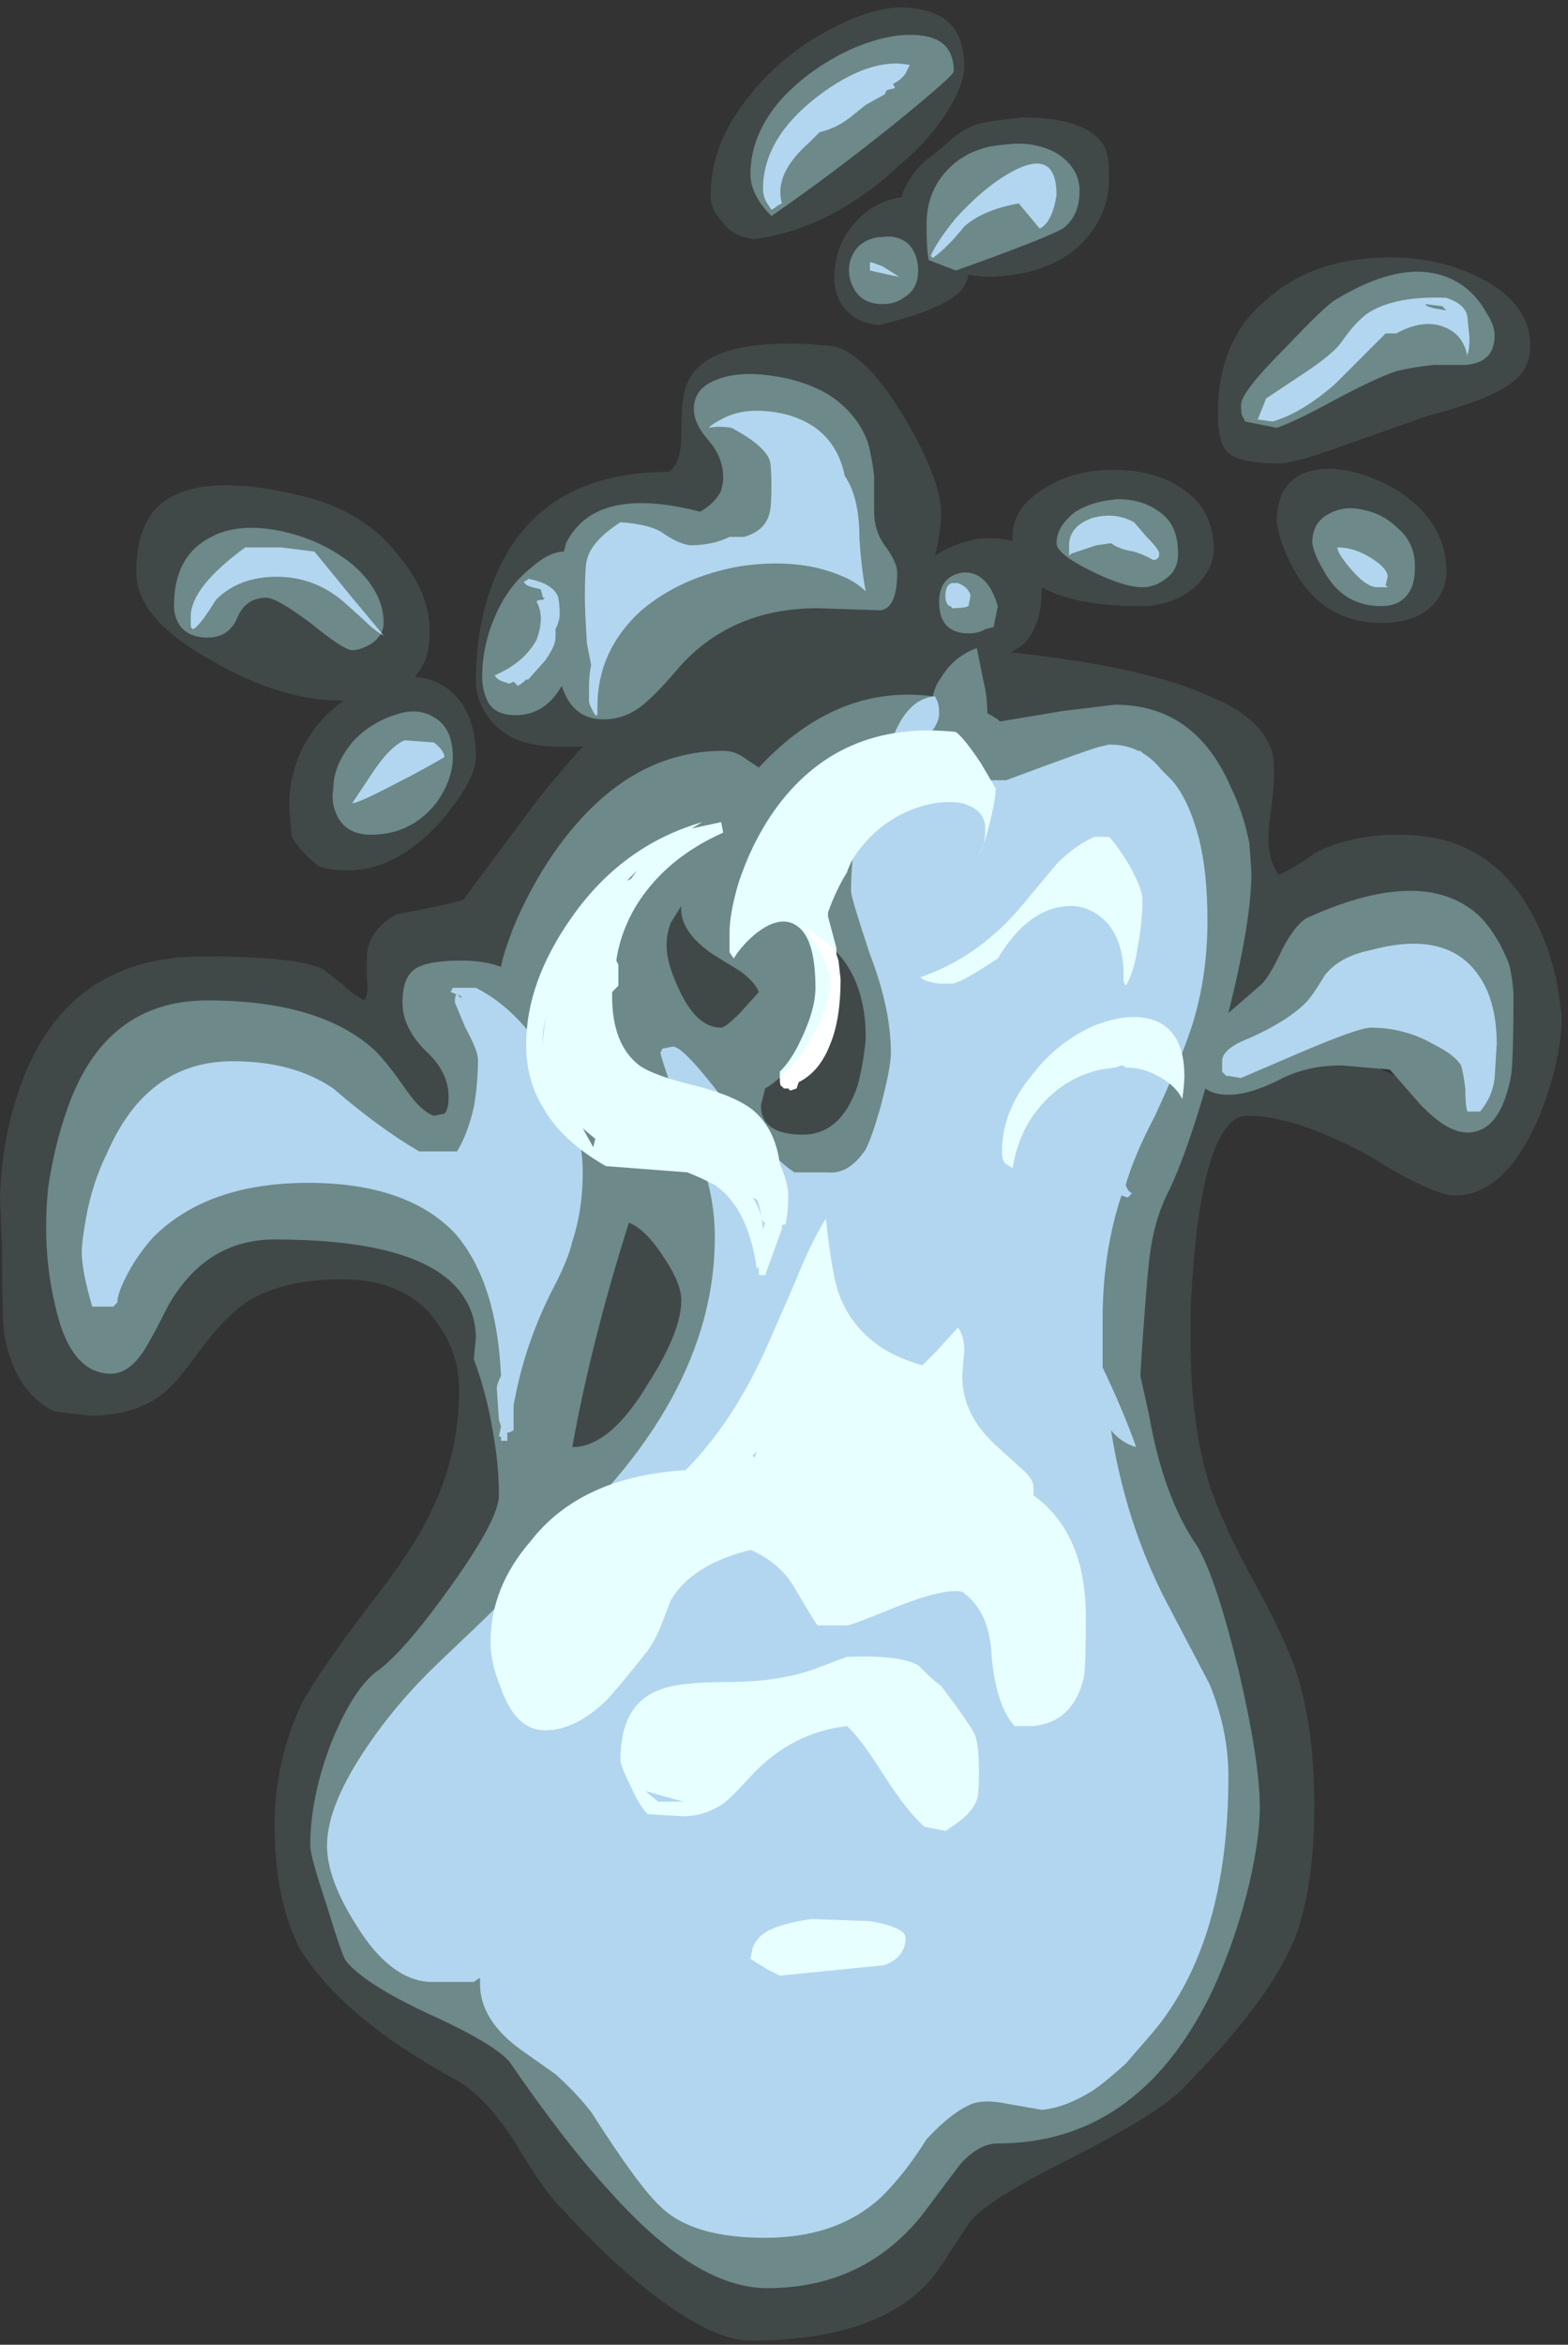 <?xml version="1.0" encoding="UTF-8" standalone="no"?>
<svg xmlns:ffdec="https://www.free-decompiler.com/flash" xmlns:xlink="http://www.w3.org/1999/xlink" ffdec:objectType="frame" height="391.3px" width="261.8px" xmlns="http://www.w3.org/2000/svg">
  <rect width="100%" height="100%" fill="#333333" stroke="none"/>
  <g transform="matrix(1.0, 0.0, 0.0, 1.0, 136.5, 364.7)">
    <use ffdec:characterId="3650" height="55.65" transform="matrix(7.0, 0.0, 0.0, 7.0, -136.5, -363.65)" width="37.25" xlink:href="#shape0"/>
  </g>
  <defs>
    <g id="shape0" transform="matrix(1.0, 0.0, 0.0, 1.0, 19.5, 51.95)">
      <path d="M16.65 -43.05 Q16.15 -42.6 14.6 -42.2 L12.75 -41.55 Q11.4 -41.05 11.0 -41.05 10.1 -41.05 9.8 -41.3 9.55 -41.5 9.55 -42.25 9.55 -44.0 10.7 -44.95 11.7 -45.85 13.25 -45.95 14.7 -46.05 15.85 -45.45 17.0 -44.85 17.0 -43.85 17.0 -43.35 16.65 -43.05 M2.55 -51.85 Q3.5 -51.65 3.5 -50.5 3.5 -50.1 3.1 -49.45 2.7 -48.8 2.0 -48.2 0.35 -46.65 -1.5 -46.4 -2.05 -46.45 -2.3 -46.85 -2.55 -47.1 -2.55 -47.45 -2.55 -48.7 -1.6 -49.85 -0.75 -50.9 0.5 -51.5 1.7 -52.1 2.55 -51.85 M3.7 -49.1 Q3.9 -49.2 4.9 -49.3 6.45 -49.3 6.85 -48.6 6.95 -48.35 6.95 -48.1 L6.95 -47.8 Q6.95 -47.0 6.35 -46.35 5.55 -45.5 3.95 -45.5 L3.6 -45.55 Q3.55 -45.3 3.4 -45.15 2.95 -44.7 1.45 -44.35 0.9 -44.4 0.6 -44.8 0.4 -45.1 0.4 -45.45 0.4 -46.25 0.9 -46.8 1.35 -47.3 2.0 -47.4 L2.05 -47.55 Q2.3 -48.1 2.75 -48.4 L3.05 -48.65 Q3.35 -48.95 3.7 -49.1 M11.55 -40.8 Q12.15 -41.05 12.95 -40.8 13.8 -40.55 14.4 -39.95 15.0 -39.3 15.0 -38.5 15.0 -38.0 14.65 -37.65 14.25 -37.25 13.45 -37.25 12.1 -37.25 11.4 -38.45 11.05 -39.05 10.95 -39.65 10.95 -40.5 11.55 -40.8 M9.45 -39.0 Q9.45 -38.6 9.1 -38.2 8.55 -37.65 7.7 -37.65 6.15 -37.65 5.35 -38.1 5.35 -37.5 5.2 -37.2 5.05 -36.75 4.6 -36.55 7.85 -36.2 9.35 -35.5 10.6 -35.0 10.85 -34.15 10.95 -33.75 10.8 -32.65 10.65 -31.7 11.0 -31.25 11.2 -31.3 11.85 -31.75 12.65 -32.2 13.9 -32.2 16.15 -32.2 17.15 -30.1 17.5 -29.4 17.65 -28.6 L17.75 -27.9 Q17.75 -26.8 17.2 -25.45 16.4 -23.6 15.2 -23.6 14.9 -23.6 14.3 -23.9 13.95 -24.05 13.15 -24.55 11.4 -25.5 10.25 -25.5 9.4 -25.5 9.05 -22.8 8.95 -21.95 8.9 -20.95 L8.9 -20.05 Q8.9 -18.15 9.35 -16.7 9.65 -15.8 10.35 -14.5 11.1 -13.15 11.4 -12.3 11.85 -10.95 11.85 -9.05 11.85 -7.05 11.35 -5.8 10.7 -4.3 8.65 -2.25 8.1 -1.7 6.05 -0.65 4.05 0.35 3.65 0.85 L3.15 1.6 Q2.8 2.2 2.4 2.55 1.1 3.7 -1.6 3.7 -2.6 3.7 -4.3 2.3 -5.2 1.55 -6.1 0.55 -6.45 0.25 -7.2 -1.0 -7.9 -2.1 -8.6 -2.5 -11.35 -4.0 -12.35 -5.65 -12.95 -6.8 -12.95 -8.6 -12.95 -10.1 -12.3 -11.5 -11.85 -12.3 -10.75 -13.75 -9.65 -15.15 -9.25 -16.0 -8.55 -17.4 -8.55 -18.95 -8.55 -19.8 -9.0 -20.45 -9.7 -21.6 -11.35 -21.6 -12.7 -21.6 -13.55 -21.1 -14.1 -20.75 -14.7 -19.95 -15.3 -19.1 -15.65 -18.85 -16.3 -18.35 -17.35 -18.35 L-18.2 -18.45 Q-19.15 -18.9 -19.4 -20.3 -19.45 -20.75 -19.45 -22.35 L-19.5 -23.55 Q-19.45 -24.9 -19.1 -25.95 -18.05 -29.3 -14.65 -29.3 -12.45 -29.3 -11.8 -29.0 L-11.35 -28.65 Q-11.1 -28.4 -10.8 -28.25 -10.7 -28.45 -10.75 -28.75 L-10.75 -29.25 Q-10.75 -29.9 -10.05 -30.3 -8.95 -30.5 -8.45 -30.65 L-6.7 -33.0 Q-6.15 -33.7 -5.6 -34.3 L-6.2 -34.3 Q-7.35 -34.3 -7.85 -35.0 -8.15 -35.4 -8.15 -35.85 -8.15 -37.45 -7.55 -38.65 -6.45 -40.85 -3.55 -40.85 -3.25 -41.05 -3.25 -41.7 -3.25 -42.6 -3.15 -42.85 -2.75 -44.15 0.35 -43.85 1.15 -43.7 2.1 -42.1 2.95 -40.65 2.95 -39.85 2.95 -39.6 2.85 -39.05 L2.8 -38.85 Q3.25 -39.15 3.8 -39.25 4.3 -39.3 4.65 -39.2 L4.65 -39.3 Q4.65 -40.0 5.4 -40.45 6.1 -40.9 7.05 -40.9 8.05 -40.9 8.7 -40.45 9.45 -39.95 9.45 -39.0 M13.45 -26.6 L13.8 -26.45 13.65 -26.6 13.4 -26.65 13.45 -26.6 M-16.25 -38.45 Q-16.25 -39.6 -15.65 -40.1 -14.7 -40.85 -12.4 -40.3 -10.8 -39.95 -9.95 -38.8 -9.25 -37.95 -9.25 -37.05 -9.25 -36.45 -9.5 -36.1 -9.55 -36.05 -9.6 -35.95 -9.2 -35.95 -8.85 -35.7 -8.15 -35.2 -8.15 -34.05 -8.15 -33.5 -9.0 -32.5 -10.05 -31.35 -11.2 -31.35 -11.65 -31.35 -11.9 -31.45 -12.45 -31.9 -12.55 -32.2 L-12.6 -32.9 Q-12.6 -34.0 -11.9 -34.85 -11.65 -35.15 -11.3 -35.4 L-11.4 -35.4 Q-12.8 -35.4 -14.45 -36.35 -16.25 -37.35 -16.25 -38.45" fill="#bffeff" fill-opacity="0.102" fill-rule="evenodd" stroke="none"/>
      <path d="M12.75 -43.35 L12.35 -42.95 Q11.55 -42.25 10.85 -42.05 L10.5 -42.1 10.7 -42.6 11.45 -43.1 Q12.3 -43.65 12.5 -43.95 12.85 -44.45 13.15 -44.65 13.8 -45.05 15.0 -45.0 15.45 -44.85 15.5 -44.55 L15.55 -44.05 Q15.55 -43.75 15.5 -43.65 L15.5 -43.6 Q15.4 -44.2 14.8 -44.35 14.35 -44.45 13.8 -44.15 L13.55 -44.15 12.75 -43.35 M14.9 -44.8 L14.5 -44.85 Q14.5 -44.8 14.7 -44.75 L15.0 -44.7 14.9 -44.8 M1.65 -49.95 L1.6 -49.85 1.15 -49.6 0.9 -49.4 Q0.5 -49.05 0.05 -48.95 L-0.2 -48.7 Q-1.05 -47.95 -0.85 -47.25 L-0.95 -47.2 Q-1.0 -47.15 -1.1 -47.1 L-1.2 -47.25 Q-1.3 -47.4 -1.3 -47.6 -1.3 -48.8 0.0 -49.8 1.25 -50.75 2.2 -50.55 L2.1 -50.35 Q2.0 -50.2 1.8 -50.1 L1.85 -50.0 1.65 -49.95 M3.5 -46.7 Q3.1 -46.2 2.75 -45.95 L2.7 -46.0 Q2.85 -46.35 3.3 -46.9 3.8 -47.45 4.3 -47.8 5.7 -48.75 5.7 -47.45 5.6 -46.8 5.3 -46.65 L4.8 -47.25 Q3.95 -47.1 3.5 -46.7 M1.95 -45.5 L1.7 -45.55 1.25 -45.65 1.25 -45.85 Q1.3 -45.85 1.55 -45.75 L1.95 -45.5 M7.55 -39.65 L7.85 -39.3 Q8.15 -39.0 8.15 -38.9 8.15 -38.75 8.0 -38.75 7.85 -38.85 7.55 -38.95 7.2 -39.0 7.0 -39.15 L6.65 -39.1 6.05 -38.9 6.0 -38.85 6.0 -39.1 Q6.0 -39.55 6.55 -39.75 7.1 -39.9 7.55 -39.65 M1.0 -39.25 Q1.05 -38.5 1.15 -38.0 0.9 -38.25 0.5 -38.4 -0.5 -38.8 -1.85 -38.6 -3.25 -38.35 -4.2 -37.55 -5.25 -36.6 -5.25 -35.25 L-5.25 -35.05 -5.3 -35.05 Q-5.4 -35.2 -5.45 -35.35 L-5.45 -35.75 Q-5.45 -36.0 -5.4 -36.25 L-5.5 -36.75 Q-5.55 -37.55 -5.55 -37.85 -5.55 -38.6 -5.5 -38.75 -5.4 -39.2 -4.7 -39.65 -4.0 -39.6 -3.7 -39.4 -3.35 -39.15 -3.05 -39.1 -2.5 -39.1 -2.1 -39.3 L-1.75 -39.3 Q-1.25 -39.45 -1.15 -39.85 -1.1 -40.0 -1.1 -40.5 -1.1 -41.05 -1.15 -41.15 -1.3 -41.5 -2.05 -41.9 -2.35 -41.95 -2.6 -41.9 -2.5 -42.0 -2.3 -42.1 -1.85 -42.35 -1.25 -42.3 -0.55 -42.25 -0.05 -41.9 0.5 -41.5 0.65 -40.75 1.0 -40.25 1.0 -39.25 M2.85 -35.4 Q2.9 -35.3 2.9 -35.1 2.9 -34.9 2.75 -34.7 L2.9 -34.35 Q3.0 -34.0 3.25 -33.75 L3.85 -33.5 4.5 -33.5 Q6.65 -34.3 6.75 -34.3 L6.95 -34.35 Q7.35 -34.35 7.65 -34.2 L7.7 -34.2 7.75 -34.15 Q8.0 -34.0 8.2 -33.75 L8.45 -33.5 Q8.85 -33.05 9.1 -32.1 9.3 -31.3 9.3 -30.15 9.3 -28.75 8.9 -27.55 8.65 -26.8 8.05 -25.5 7.55 -24.55 7.35 -23.85 7.4 -23.7 7.5 -23.65 L7.4 -23.55 7.25 -23.6 7.2 -23.45 Q6.8 -22.15 6.8 -20.65 6.8 -20.05 6.8 -19.5 7.3 -18.45 7.6 -17.6 7.25 -17.7 7.0 -18.0 7.35 -15.8 8.3 -13.95 L9.35 -11.95 Q9.8 -10.85 9.8 -9.75 9.8 -5.8 8.0 -3.65 L7.35 -2.9 Q6.85 -2.45 6.55 -2.25 5.9 -1.85 5.35 -1.8 L4.5 -1.95 Q4.0 -2.05 3.7 -1.95 3.2 -1.75 2.6 -1.1 2.1 -0.3 1.55 0.25 0.5 1.25 -1.25 1.25 -3.0 1.25 -3.75 0.5 -4.25 0.05 -5.4 -1.75 -5.75 -2.2 -6.25 -2.65 L-7.1 -3.25 Q-8.05 -3.95 -8.05 -4.8 L-8.05 -4.95 -8.2 -4.85 -9.25 -4.85 Q-10.2 -4.9 -11.0 -6.2 -11.7 -7.3 -11.7 -8.1 -11.7 -9.0 -10.85 -10.3 -10.1 -11.45 -9.05 -12.45 L-7.95 -13.5 -6.85 -14.6 -6.6 -14.9 -6.65 -15.0 Q-2.45 -18.65 -2.45 -22.6 -2.45 -23.65 -2.85 -24.6 -3.55 -26.25 -3.75 -27.0 L-3.7 -27.1 -3.45 -27.15 Q-3.2 -27.15 -2.25 -25.9 -1.1 -24.5 -0.55 -24.15 L0.25 -24.15 Q0.75 -24.1 1.15 -24.7 1.3 -25.0 1.5 -25.7 1.75 -26.65 1.75 -27.0 1.75 -28.05 1.25 -29.35 0.8 -30.7 0.8 -30.85 0.8 -32.05 1.15 -33.05 1.35 -33.65 1.65 -34.1 1.7 -34.35 1.85 -34.65 2.2 -35.45 2.8 -35.5 L2.85 -35.4 M3.35 -38.2 Q3.6 -38.1 3.65 -37.9 L3.6 -37.65 Q3.5 -37.6 3.2 -37.6 3.2 -37.65 3.15 -37.65 3.05 -37.7 3.05 -37.9 3.05 -38.15 3.2 -38.2 L3.35 -38.2 M13.55 -38.15 L13.6 -38.1 13.35 -38.1 Q13.1 -38.1 12.75 -38.5 12.4 -38.9 12.4 -39.05 12.8 -39.05 13.2 -38.8 13.6 -38.55 13.6 -38.35 L13.55 -38.15 M13.2 -29.45 Q15.05 -29.95 15.8 -28.8 16.2 -28.2 16.2 -27.2 L16.15 -26.4 Q16.1 -25.95 15.8 -25.6 L15.5 -25.6 Q15.45 -25.75 15.45 -26.15 15.4 -26.55 15.35 -26.7 15.2 -26.95 14.7 -27.2 14.0 -27.6 13.2 -27.6 12.9 -27.6 11.5 -27.0 L10.1 -26.4 9.8 -26.45 9.75 -26.45 9.65 -26.55 9.65 -26.8 Q9.65 -27.1 10.3 -27.35 11.2 -27.75 11.65 -28.2 11.8 -28.35 12.1 -28.85 12.45 -29.3 13.2 -29.45 M-14.35 -37.8 Q-14.75 -37.15 -14.9 -37.1 L-14.95 -37.15 -14.95 -37.4 Q-14.95 -38.1 -13.65 -39.05 L-12.8 -39.05 -12.0 -38.95 -11.1 -37.85 -10.35 -36.95 Q-10.55 -37.05 -10.8 -37.3 L-11.3 -37.75 Q-12.0 -38.35 -12.9 -38.35 -13.8 -38.35 -14.35 -37.8 M-6.9 -38.3 Q-6.35 -38.2 -6.2 -37.9 -6.15 -37.75 -6.15 -37.45 -6.15 -37.3 -6.25 -37.1 L-6.25 -36.9 Q-6.25 -36.7 -6.5 -36.35 L-6.9 -35.9 -6.95 -35.9 Q-7.05 -35.8 -7.15 -35.75 L-7.25 -35.85 -7.35 -35.8 -7.5 -35.85 Q-7.65 -35.9 -7.7 -36.0 -7.0 -36.3 -6.7 -36.85 -6.5 -37.4 -6.7 -37.75 -6.7 -37.8 -6.55 -37.8 L-6.5 -37.85 -6.55 -37.85 -6.6 -38.05 -6.8 -38.1 Q-7.0 -38.15 -7.0 -38.25 L-6.95 -38.25 -6.9 -38.3 M-10.0 -33.45 Q-10.95 -32.95 -11.1 -32.95 L-10.6 -33.7 Q-10.2 -34.3 -9.85 -34.45 L-9.15 -34.4 Q-8.9 -34.2 -8.9 -34.05 -9.5 -33.7 -10.0 -33.45 M-8.7 -28.55 L-8.15 -28.55 Q-7.05 -28.0 -6.25 -26.55 -5.6 -25.25 -5.6 -24.15 -5.6 -23.25 -5.85 -22.5 -5.95 -22.05 -6.35 -21.3 -6.95 -20.1 -7.2 -18.85 L-7.25 -18.6 Q-7.25 -18.25 -7.25 -18.0 L-7.35 -17.95 -7.4 -17.95 -7.4 -17.75 -7.55 -17.75 -7.55 -17.85 -7.6 -17.85 -7.55 -18.1 -7.6 -18.25 -7.65 -19.0 Q-7.65 -19.1 -7.55 -19.3 -7.65 -21.55 -8.65 -22.7 -9.8 -23.9 -12.15 -23.9 -14.55 -23.9 -15.85 -22.6 -16.25 -22.15 -16.5 -21.65 -16.7 -21.25 -16.7 -21.05 L-16.8 -20.95 -17.3 -20.95 Q-17.55 -21.8 -17.55 -22.25 -17.55 -22.5 -17.45 -23.05 -17.3 -23.9 -16.95 -24.6 -16.0 -26.8 -13.95 -26.8 -12.5 -26.8 -11.55 -26.15 -10.45 -25.2 -9.5 -24.65 L-8.6 -24.65 Q-8.35 -25.05 -8.2 -25.7 -8.1 -26.25 -8.1 -26.85 -8.1 -27.05 -8.4 -27.6 L-8.65 -28.2 Q-8.65 -28.4 -8.6 -28.4 L-8.5 -28.3 -8.5 -28.35 -8.75 -28.45 -8.7 -28.55" fill="#acc0e6" fill-rule="evenodd" stroke="none"/>
      <path d="M4.0 -32.35 Q4.0 -32.8 3.45 -32.95 2.9 -33.05 2.25 -32.8 1.5 -32.5 1.0 -31.85 0.8 -31.6 0.7 -31.3 0.45 -30.9 0.25 -30.35 L0.25 -30.25 0.45 -29.5 0.45 -29.35 0.5 -29.2 0.55 -28.75 Q0.55 -27.8 0.3 -27.2 0.05 -26.55 -0.45 -26.3 L-0.5 -26.15 -0.65 -26.1 -0.7 -26.15 -0.8 -26.15 -0.85 -26.2 Q-0.9 -26.2 -0.9 -26.4 L-0.9 -26.55 Q-0.65 -26.8 -0.45 -27.2 -0.05 -28.0 -0.05 -28.55 -0.05 -29.6 -0.4 -29.95 -0.7 -30.25 -1.15 -30.05 -1.55 -29.85 -1.9 -29.4 L-2.0 -29.25 -2.1 -29.4 -2.1 -29.85 Q-2.1 -30.3 -1.9 -31.0 -1.6 -31.95 -1.05 -32.75 0.5 -34.95 3.3 -34.65 3.5 -34.5 3.9 -33.9 L4.25 -33.3 Q4.25 -33.05 4.1 -32.45 3.95 -31.85 3.85 -31.75 4.0 -31.9 4.0 -32.35 M2.45 -28.8 Q3.9 -29.3 4.95 -30.6 L5.7 -31.5 Q6.15 -31.95 6.6 -32.15 L6.95 -32.15 Q7.15 -31.95 7.45 -31.45 7.75 -30.9 7.75 -30.65 7.75 -30.15 7.65 -29.6 7.55 -28.9 7.35 -28.6 L7.3 -28.7 7.3 -28.85 Q7.3 -29.6 6.95 -30.05 6.55 -30.5 6.05 -30.5 5.05 -30.5 4.3 -29.25 3.4 -28.65 3.2 -28.65 L2.9 -28.65 Q2.55 -28.7 2.45 -28.8 M8.7 -25.9 Q8.55 -26.2 8.2 -26.4 7.8 -26.65 7.35 -26.65 7.3 -26.7 7.25 -26.7 L7.1 -26.65 6.75 -26.6 Q5.85 -26.4 5.25 -25.65 4.8 -25.1 4.65 -24.25 L4.5 -24.35 Q4.4 -24.4 4.4 -24.65 4.4 -25.6 5.1 -26.45 5.7 -27.25 6.6 -27.65 7.5 -28.0 8.1 -27.75 8.75 -27.45 8.75 -26.45 8.75 -26.25 8.7 -25.9 M3.5 -19.9 L3.45 -19.3 Q3.45 -18.35 4.3 -17.6 L4.85 -17.1 Q5.15 -16.85 5.15 -16.65 L5.15 -16.45 Q6.4 -15.55 6.4 -13.55 6.4 -12.4 6.35 -12.1 6.1 -11.05 5.15 -10.95 L4.7 -10.95 Q4.25 -11.45 4.15 -12.65 4.1 -13.7 3.45 -14.15 3.05 -14.25 1.9 -13.8 0.8 -13.35 0.7 -13.35 L0.0 -13.35 Q-0.05 -13.4 -0.55 -14.25 -0.9 -14.85 -1.6 -15.15 -3.0 -14.8 -3.5 -13.95 L-3.75 -13.3 Q-3.9 -12.95 -4.05 -12.75 -4.6 -12.05 -5.0 -11.6 -5.75 -10.85 -6.5 -10.85 -7.2 -10.85 -7.55 -11.85 -7.8 -12.45 -7.8 -12.95 -7.8 -14.25 -6.85 -15.35 -5.65 -16.9 -3.15 -17.05 -2.05 -18.15 -1.25 -19.9 L-0.55 -21.5 Q-0.15 -22.5 0.2 -23.05 0.35 -21.6 0.55 -21.15 1.05 -19.95 2.5 -19.55 L2.85 -19.9 Q3.3 -20.4 3.35 -20.45 3.5 -20.25 3.5 -19.9 M3.75 -10.75 Q3.85 -10.5 3.85 -9.85 3.85 -9.3 3.8 -9.2 3.7 -8.85 3.05 -8.45 L2.55 -8.55 Q2.15 -8.9 1.6 -9.75 1.0 -10.7 0.7 -10.95 -0.6 -10.8 -1.55 -9.8 -2.05 -9.25 -2.25 -9.1 -2.7 -8.8 -3.2 -8.8 L-4.05 -8.85 Q-4.25 -9.05 -4.45 -9.5 -4.7 -10.0 -4.7 -10.15 -4.7 -11.45 -3.8 -11.8 -3.35 -12.0 -2.15 -12.0 -0.95 -12.0 -0.1 -12.3 L0.7 -12.6 Q1.95 -12.65 2.4 -12.4 2.75 -12.05 2.95 -11.9 3.6 -11.05 3.75 -10.75 M1.6 -5.25 L-0.9 -5.0 -1.2 -5.15 -1.6 -5.4 -1.55 -5.65 Q-1.5 -5.8 -1.4 -5.9 -1.15 -6.2 -0.15 -6.35 L1.25 -6.3 Q2.1 -6.15 2.1 -5.9 2.1 -5.45 1.6 -5.25 M-2.25 -32.25 Q-3.6 -31.65 -4.3 -30.55 -4.7 -29.9 -4.8 -29.2 L-4.75 -29.1 -4.75 -28.6 -4.9 -28.45 -4.9 -28.35 Q-4.9 -27.2 -4.25 -26.7 -3.9 -26.45 -2.85 -26.2 -1.9 -25.95 -1.5 -25.6 -1.0 -25.15 -0.9 -24.35 -0.7 -23.9 -0.7 -23.6 -0.7 -23.2 -0.75 -23.0 L-0.75 -22.95 Q-0.75 -22.9 -0.85 -22.9 L-0.85 -22.8 -1.25 -21.7 -1.4 -21.7 -1.4 -21.9 -1.45 -21.85 Q-1.65 -23.3 -2.45 -23.85 L-2.75 -24.0 -3.1 -24.15 -5.05 -24.3 Q-6.1 -24.9 -6.55 -25.7 -6.95 -26.35 -6.95 -27.2 -6.95 -28.7 -5.85 -30.25 -4.65 -31.95 -2.75 -32.5 L-3.0 -32.35 -2.3 -32.5 -2.25 -32.25 M-4.45 -31.15 L-4.3 -31.35 -4.55 -31.1 -4.45 -31.15 M-5.6 -25.2 L-5.35 -24.75 -5.3 -24.95 -5.6 -25.2 M-1.55 -23.55 Q-1.3 -23.2 -1.3 -22.7 L-1.3 -22.8 -1.25 -22.95 Q-1.35 -23.0 -1.35 -23.15 -1.4 -23.45 -1.45 -23.5 L-1.55 -23.55 M-6.45 -28.0 Q-6.55 -27.6 -6.55 -27.3 L-6.55 -27.15 Q-6.55 -27.6 -6.45 -28.0 M-1.5 -17.35 L-1.45 -17.5 -1.55 -17.4 -1.5 -17.35 M-3.75 -9.3 L-4.1 -9.4 -4.05 -9.35 -3.8 -9.15 -3.2 -9.15 -3.75 -9.3" fill="#ffffff" fill-rule="evenodd" stroke="none"/>
      <path d="M15.45 -43.4 L14.7 -43.4 Q14.2 -43.35 13.8 -43.25 13.35 -43.1 12.4 -42.6 11.4 -42.05 10.95 -41.9 L10.2 -42.05 10.15 -42.15 Q10.1 -42.2 10.1 -42.45 10.1 -42.75 11.15 -43.8 12.15 -44.85 12.35 -44.95 14.15 -46.05 15.3 -45.35 15.7 -45.1 15.95 -44.65 16.15 -44.35 16.15 -44.1 16.15 -43.45 15.45 -43.4 M2.5 -51.25 Q3.25 -51.15 3.25 -50.4 3.25 -50.3 1.9 -49.2 0.35 -47.95 -1.1 -46.95 -1.6 -47.45 -1.6 -47.95 -1.6 -48.9 -0.85 -49.75 -0.15 -50.5 0.85 -50.95 1.8 -51.35 2.5 -51.25 M4.45 -48.65 Q5.15 -48.75 5.7 -48.45 6.25 -48.1 6.25 -47.55 6.25 -46.95 5.85 -46.65 5.4 -46.4 3.3 -45.65 L2.65 -45.9 Q2.6 -46.15 2.6 -46.75 2.6 -47.6 3.2 -48.15 3.7 -48.6 4.45 -48.65 M2.15 -46.3 Q2.4 -46.05 2.4 -45.65 2.4 -45.2 2.05 -45.0 1.85 -44.85 1.55 -44.85 1.05 -44.85 0.85 -45.25 0.75 -45.45 0.75 -45.65 0.75 -46.0 1.0 -46.25 1.25 -46.45 1.55 -46.45 1.9 -46.5 2.15 -46.3 M8.3 -38.3 Q8.05 -38.1 7.75 -38.1 7.3 -38.1 6.5 -38.5 5.7 -38.9 5.7 -39.15 5.7 -39.55 6.15 -39.9 6.55 -40.15 7.15 -40.2 7.75 -40.2 8.15 -39.9 8.6 -39.6 8.6 -38.9 8.6 -38.5 8.3 -38.3 M1.6 -39.1 Q1.9 -38.7 1.9 -38.45 1.9 -37.6 1.5 -37.55 L0.0 -37.6 Q-2.0 -37.6 -3.25 -36.25 -3.8 -35.6 -4.1 -35.35 -4.55 -34.95 -5.1 -34.95 -5.85 -34.95 -6.1 -35.75 -6.5 -35.05 -7.2 -35.05 -7.75 -35.05 -7.9 -35.45 -8.0 -35.7 -8.0 -35.95 -8.0 -36.75 -7.65 -37.5 -7.35 -38.15 -6.85 -38.55 -6.4 -38.95 -6.05 -38.95 L-6.0 -39.15 Q-5.3 -40.55 -2.8 -39.9 -2.45 -40.1 -2.3 -40.4 -2.25 -40.6 -2.25 -40.7 -2.25 -41.2 -2.6 -41.6 -2.95 -42.0 -2.95 -42.35 -2.95 -42.85 -2.4 -43.05 -1.9 -43.25 -1.15 -43.15 -0.35 -43.05 0.25 -42.7 0.95 -42.25 1.2 -41.55 1.3 -41.2 1.35 -40.75 L1.35 -39.9 Q1.35 -39.45 1.6 -39.1 M4.2 -37.15 L4.0 -37.1 Q3.85 -37.0 3.6 -37.0 3.1 -37.0 2.95 -37.4 2.9 -37.55 2.9 -37.75 2.9 -38.35 3.45 -38.45 4.05 -38.5 4.3 -37.65 L4.2 -37.15 M3.95 -35.9 Q4.05 -35.5 4.05 -35.1 L4.3 -34.95 4.35 -34.9 5.85 -35.15 7.1 -35.3 Q9.0 -35.3 9.85 -33.35 10.15 -32.75 10.3 -32.0 L10.35 -31.3 Q10.35 -30.15 9.8 -27.95 L10.55 -28.6 Q10.75 -28.75 11.1 -29.5 11.45 -30.15 11.75 -30.25 14.55 -31.5 15.85 -30.2 16.25 -29.75 16.5 -29.1 16.6 -28.65 16.6 -28.3 16.6 -27.05 16.55 -26.5 16.3 -25.1 15.5 -25.1 15.0 -25.1 14.35 -25.8 L13.65 -26.6 12.5 -26.7 Q11.65 -26.7 11.0 -26.35 10.3 -26.0 9.8 -26.0 9.45 -26.0 9.25 -26.15 8.8 -24.6 8.4 -23.75 8.0 -23.0 7.9 -21.95 7.85 -21.5 7.75 -20.1 L7.7 -19.3 7.9 -18.4 Q8.25 -16.4 9.05 -15.25 9.5 -14.5 10.05 -12.25 10.55 -10.1 10.55 -9.0 10.55 -8.3 10.3 -7.2 9.95 -5.75 9.35 -4.5 7.6 -1.0 4.3 -1.0 3.85 -1.0 3.4 -0.5 L2.5 0.7 Q1.1 2.45 -1.2 2.45 -2.9 2.45 -4.95 0.15 -6.05 -1.05 -7.35 -2.95 -7.75 -3.4 -9.3 -4.1 -10.8 -4.8 -11.25 -5.35 -11.35 -5.5 -11.7 -6.65 -12.1 -7.85 -12.1 -8.1 -12.1 -9.25 -11.6 -10.55 -11.05 -11.9 -10.45 -12.3 -9.8 -12.8 -8.7 -14.35 -7.6 -15.9 -7.6 -16.45 -7.6 -17.2 -7.75 -18.0 -7.9 -18.9 -8.2 -19.7 L-8.15 -20.2 Q-8.15 -20.75 -8.45 -21.2 -9.35 -22.55 -12.95 -22.55 -14.6 -22.55 -15.5 -20.95 -15.9 -20.15 -16.1 -19.85 -16.45 -19.35 -16.85 -19.35 -17.85 -19.35 -18.2 -21.05 -18.4 -21.9 -18.4 -22.85 -18.4 -23.3 -18.35 -23.8 -18.2 -24.8 -17.9 -25.65 -17.0 -28.25 -14.55 -28.25 -11.85 -28.25 -10.55 -27.05 -10.25 -26.75 -9.8 -26.1 -9.45 -25.6 -9.15 -25.5 L-8.9 -25.55 Q-8.8 -25.65 -8.8 -25.95 -8.8 -26.55 -9.35 -27.05 -9.9 -27.6 -9.9 -28.2 -9.9 -28.8 -9.6 -29.0 -9.3 -29.2 -8.5 -29.2 -7.95 -29.2 -7.55 -29.05 -7.5 -29.35 -7.25 -30.0 -6.85 -30.95 -6.3 -31.75 -4.6 -34.2 -2.25 -34.2 -1.95 -34.2 -1.7 -34.0 L-1.4 -33.8 Q0.45 -35.8 2.75 -35.5 2.8 -35.75 2.95 -35.95 3.25 -36.45 3.8 -36.65 L3.95 -35.9 M14.15 -38.05 Q13.95 -37.65 13.45 -37.65 12.55 -37.65 12.1 -38.45 11.85 -38.85 11.8 -39.15 11.8 -39.65 12.2 -39.85 12.55 -40.05 13.0 -39.95 13.5 -39.85 13.85 -39.5 14.25 -39.15 14.25 -38.6 14.25 -38.25 14.15 -38.05 M1.15 -27.35 Q1.15 -29.0 0.05 -29.75 L-0.35 -30.05 -0.1 -29.65 Q0.3 -29.1 0.3 -28.65 0.3 -28.05 -0.3 -27.1 -0.75 -26.45 -1.25 -26.15 L-1.35 -25.75 Q-1.35 -25.05 -0.35 -25.05 0.55 -25.05 0.95 -26.2 1.1 -26.75 1.15 -27.35 M-13.15 -37.85 Q-13.65 -37.85 -13.85 -37.35 -14.05 -36.9 -14.55 -36.9 -15.05 -36.9 -15.25 -37.25 -15.35 -37.45 -15.35 -37.65 -15.35 -38.8 -14.55 -39.25 -13.9 -39.65 -12.85 -39.45 -11.85 -39.25 -11.1 -38.65 -10.35 -38.0 -10.35 -37.25 -10.35 -36.95 -10.65 -36.75 -10.9 -36.6 -11.1 -36.6 -11.3 -36.6 -12.1 -37.25 -12.9 -37.85 -13.15 -37.85 M-8.7 -34.05 Q-8.7 -33.5 -9.1 -32.95 -9.7 -32.2 -10.65 -32.2 -11.3 -32.2 -11.5 -32.75 -11.6 -33.0 -11.55 -33.3 -11.55 -33.85 -11.1 -34.4 -10.7 -34.85 -10.1 -35.05 -9.55 -35.25 -9.15 -35.0 -8.7 -34.75 -8.7 -34.05 M-3.5 -30.1 Q-3.6 -29.85 -3.6 -29.55 -3.6 -29.1 -3.25 -28.4 -2.85 -27.6 -2.3 -27.6 -2.2 -27.6 -1.85 -27.95 L-1.4 -28.45 Q-1.5 -28.7 -1.85 -28.95 L-2.5 -29.35 Q-3.3 -29.9 -3.25 -30.5 L-3.5 -30.1 M-4.5 -22.95 Q-5.4 -20.1 -5.85 -17.6 -4.95 -17.6 -4.05 -19.1 -3.25 -20.35 -3.25 -21.1 -3.25 -21.5 -3.65 -22.1 -4.1 -22.8 -4.5 -22.95" fill="#bffeff" fill-opacity="0.353" fill-rule="evenodd" stroke="none"/>
    </g>
  </defs>
</svg>
